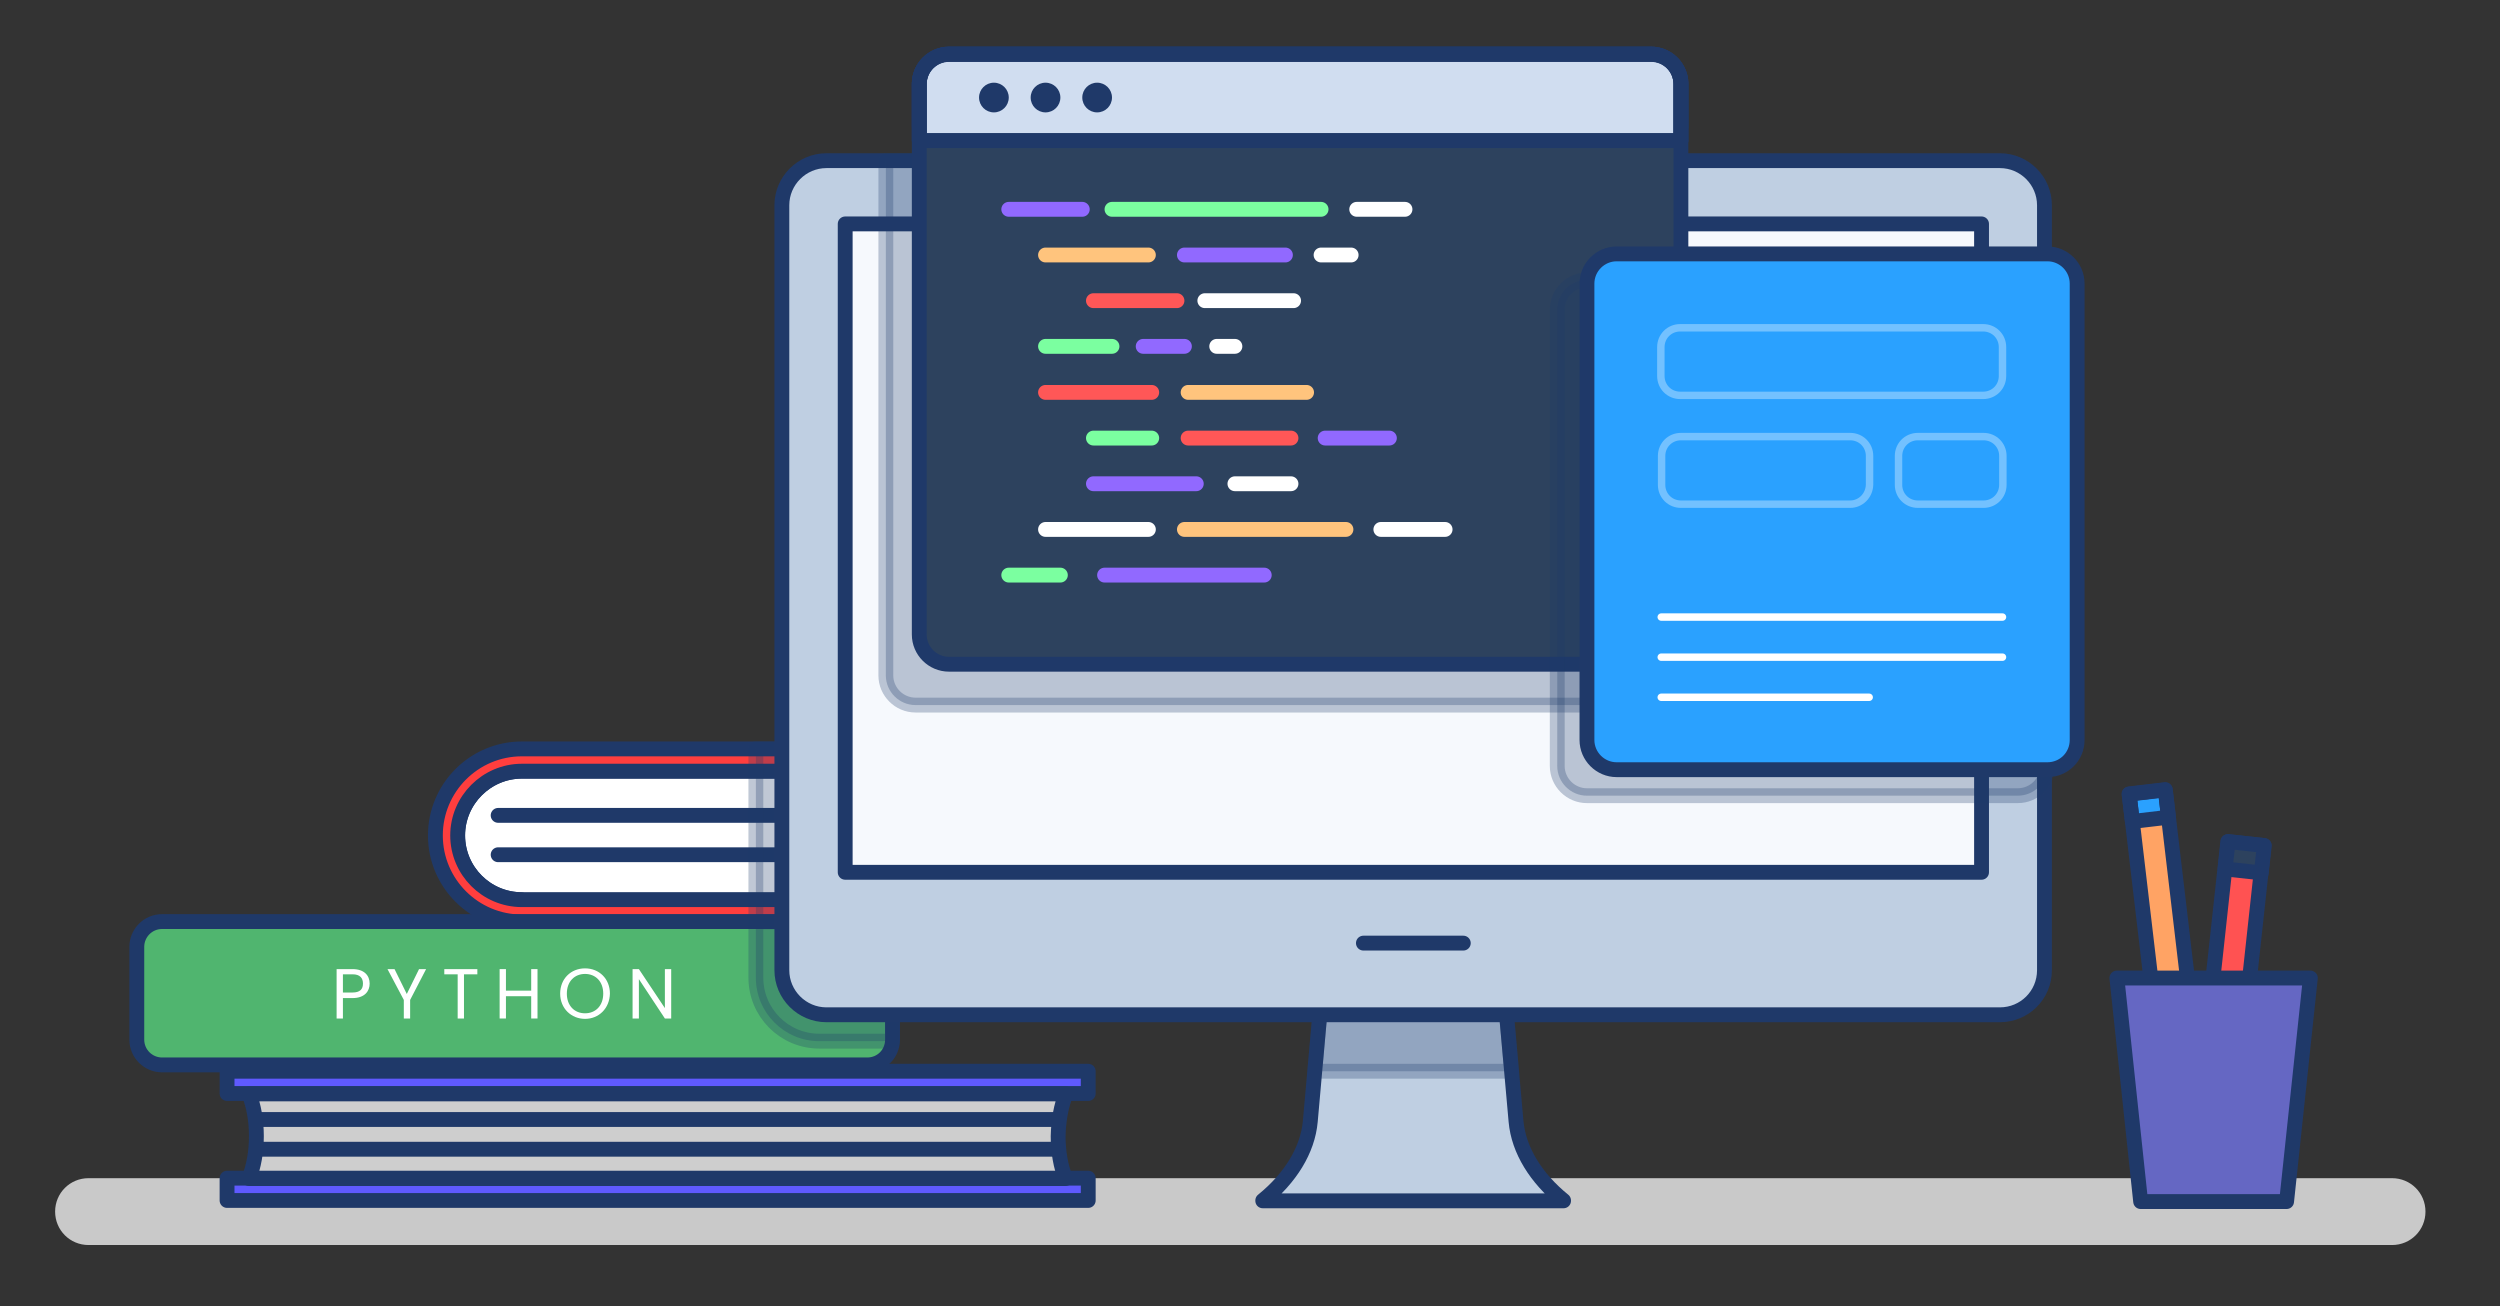 <?xml version="1.0" encoding="utf-8"?>
<svg viewBox="145.358 331.034 673.21 351.725" width="673.21" height="351.725" style="enable-background:new 0 0 1000 1000;" xmlns="http://www.w3.org/2000/svg">
  <rect x="145.358" y="331.034" width="673.21" height="351.725" fill="#333333" stroke="none"/>
  <defs>
    <style type="text/css">
	.st0{fill:#EAECEF;}
	.st1{fill:#2D425E;}
	.st2{fill:#C9C9C9;}
	.st3{fill:#CECECE;}
	.st4{fill:#FFFFFF;}
	.st5{fill:none;stroke:#1F3969;stroke-width:4;stroke-linecap:round;stroke-linejoin:round;stroke-miterlimit:10;}
	.st6{fill:#FF3E3E;}
	.st7{opacity:0.28;fill:#1F3969;stroke:#1F3969;stroke-width:4;stroke-linecap:round;stroke-linejoin:round;stroke-miterlimit:10;}
	.st8{fill:#50B56F;}
	.st9{fill:#5F5AFF;}
	.st10{fill:#F6F9FD;}
	.st11{fill:#BFCFE2;}
	.st12{fill:#D0DDF0;}
	.st13{fill:#2AA1FF;}
	.st14{opacity:0.34;fill:none;stroke:#FFFFFF;stroke-width:2;stroke-linecap:round;stroke-linejoin:round;stroke-miterlimit:10;}
	.st15{opacity:0.34;}
	.st16{fill:none;stroke:#FFFFFF;stroke-width:2;stroke-linecap:round;stroke-linejoin:round;stroke-miterlimit:10;}
	.st17{fill:#1F3969;}
	.st18{fill:none;stroke:#FFFFFF;stroke-width:4;stroke-linecap:round;stroke-linejoin:round;stroke-miterlimit:10;}
	.st19{fill:none;stroke:#7BFFA0;stroke-width:4;stroke-linecap:round;stroke-linejoin:round;stroke-miterlimit:10;}
	.st20{fill:none;stroke:#9169FF;stroke-width:4;stroke-linecap:round;stroke-linejoin:round;stroke-miterlimit:10;}
	.st21{fill:none;stroke:#FFC47D;stroke-width:4;stroke-linecap:round;stroke-linejoin:round;stroke-miterlimit:10;}
	.st22{fill:none;stroke:#FF5757;stroke-width:4;stroke-linecap:round;stroke-linejoin:round;stroke-miterlimit:10;}
	.st23{fill:#FFA364;}
	.st24{fill:#FF5252;}
	.st25{fill:#6567C3;}
</style>
  </defs>
  <g id="XMLID_34_">
    <path id="XMLID_223_" class="st2" d="M789.5,666.3H169.2c-5,0-9-4-9-9v0c0-5,4-9,9-9h620.3c5,0,9,4,9,9v0 C798.5,662.3,794.5,666.3,789.5,666.3z"/>
    <g id="XMLID_19_">
      <g id="XMLID_163_">
        <path id="XMLID_178_" class="st3" d="M285.9,573.3c-9.6,0-17.3-7.8-17.3-17.3s7.8-17.3,17.3-17.3h98v34.7H285.9z"/>
        <path id="XMLID_162_" class="st4" d="M389.6,579.3H285.9c-12.9,0-23.3-10.5-23.3-23.3l0,0c0-12.9,10.5-23.3,23.3-23.3h103.7 V579.3z"/>
        <line id="XMLID_164_" class="st5" x1="279.5" y1="550.6" x2="383.9" y2="550.6"/>
        <line id="XMLID_173_" class="st5" x1="279.5" y1="561.2" x2="383.9" y2="561.2"/>
        <path id="XMLID_179_" class="st5" d="M285.9,573.3c-9.6,0-17.3-7.8-17.3-17.3s7.8-17.3,17.3-17.3h98v34.7H285.9z"/>
        <path id="XMLID_161_" class="st6" d="M285.9,573.3c-9.6,0-17.3-7.8-17.3-17.3s7.8-17.3,17.3-17.3h99.7l4-6H285.9 c-12.9,0-23.3,10.5-23.3,23.3v0c0,12.9,10.5,23.3,23.3,23.3h103.7l-4-6H285.9z"/>
        <path id="XMLID_182_" class="st5" d="M285.9,573.3c-9.6,0-17.3-7.8-17.3-17.3s7.8-17.3,17.3-17.3h99.7l4-6H285.9 c-12.9,0-23.3,10.5-23.3,23.3v0c0,12.9,10.5,23.3,23.3,23.3h103.7l-4-6H285.9z"/>
        <rect id="XMLID_224_" x="348.9" y="532.6" class="st7" width="18.4" height="46.7"/>
      </g>
      <g id="XMLID_160_">
        <path id="XMLID_157_" class="st8" d="M378.9,617.8H189c-3.7,0-6.8-3-6.8-6.8v-25c0-3.7,3-6.8,6.8-6.8h189.9c3.7,0,6.8,3,6.8,6.8 v25C385.7,614.8,382.7,617.8,378.9,617.8z"/>
        <g>
          <path class="st4" d="M240.3,599.8h-2.6v5.5H236V592h4.3c3.1,0,4.6,1.7,4.6,3.9C244.9,597.9,243.6,599.8,240.3,599.8z M240.3,598.3c2,0,2.8-0.9,2.8-2.4c0-1.5-0.8-2.5-2.8-2.5h-2.6v4.9H240.3z"/>
          <path class="st4" d="M249.7,592h1.9l3.3,6.7l3.3-6.7h1.9l-4.3,8.3v5h-1.7v-5L249.7,592z"/>
          <path class="st4" d="M264.9,592h9v1.4h-3.6v11.9h-1.7v-11.9h-3.6V592z"/>
          <path class="st4" d="M288.4,599.3h-6.8v6h-1.7V592h1.7v5.8h6.8V592h1.7v13.3h-1.7V599.3z"/>
          <path class="st4" d="M302.9,605.4c-3.7,0-6.7-2.8-6.7-6.8c0-4,2.9-6.8,6.7-6.8c3.8,0,6.7,2.8,6.7,6.8 C309.5,602.6,306.6,605.4,302.9,605.4z M302.9,603.9c2.8,0,4.9-2,4.9-5.3c0-3.3-2.1-5.3-4.9-5.3s-4.9,2-4.9,5.3 C298,601.9,300.1,603.9,302.9,603.9z"/>
          <path class="st4" d="M326.1,592v13.3h-1.7l-7-10.6v10.6h-1.7V592h1.7l7,10.5V592H326.1z"/>
        </g>
        <path id="XMLID_146_" class="st5" d="M378.9,617.8H189c-3.7,0-6.8-3-6.8-6.8v-25c0-3.7,3-6.8,6.8-6.8h189.9c3.7,0,6.8,3,6.8,6.8 v25C385.7,614.8,382.7,617.8,378.9,617.8z"/>
      </g>
      <path id="XMLID_246_" class="st7" d="M378.9,579.3h-30v15c0,9.4,7.6,17.1,17.1,17.1h19.7c0-0.1,0-0.2,0-0.3v-25 C385.7,582.3,382.7,579.3,378.9,579.3z"/>
      <path id="XMLID_35_" class="st3" d="M432.4,625.6H212.4c1.3,3.2,2,7.2,2,11.4c0,4.2-0.7,8.1-2,11.4h219.9c-1.3-3.2-2-7.2-2-11.4 C430.4,632.7,431.1,628.8,432.4,625.6z"/>
      <rect id="XMLID_156_" x="206.5" y="619.5" class="st9" width="231.9" height="6"/>
      <rect id="XMLID_32_" x="206.5" y="619.5" class="st5" width="231.9" height="6"/>
      <rect id="XMLID_147_" x="206.5" y="648.3" class="st10" width="231.9" height="6"/>
      <rect id="XMLID_39_" x="206.5" y="648.3" class="st9" width="231.9" height="6"/>
      <rect id="XMLID_37_" x="206.5" y="648.3" class="st5" width="231.9" height="6"/>
      <path id="XMLID_69_" class="st11" d="M553.6,633l-3-33.7h-49.4l-3,33.7c-0.7,7.8-5.4,15.3-12.8,21.3l0,0.1h81l0-0.1 C559,648.3,554.3,640.8,553.6,633z"/>
      <polygon id="XMLID_33_" class="st7" points="501.2,599.3 499.4,619.5 552.4,619.5 550.6,599.3 &#9;&#9;"/>
      <path id="XMLID_10_" class="st5" d="M553.6,633l-3-33.7h-49.4l-3,33.7c-0.7,7.8-5.4,15.3-12.8,21.3l0,0.1h81l0-0.1 C559,648.3,554.3,640.8,553.6,633z"/>
      <path id="XMLID_13_" class="st4" d="M683.9,604.3h-316c-6.6,0-12-5.4-12-12v-206c0-6.6,5.4-12,12-12h316c6.6,0,12,5.4,12,12v206 C695.9,599,690.5,604.3,683.9,604.3z"/>
      <path id="XMLID_63_" class="st11" d="M683.9,604.3h-316c-6.6,0-12-5.4-12-12v-206c0-6.6,5.4-12,12-12h316c6.6,0,12,5.4,12,12v206 C695.9,599,690.5,604.3,683.9,604.3z"/>
      <path id="XMLID_4_" class="st5" d="M683.9,604.3h-316c-6.6,0-12-5.4-12-12v-206c0-6.6,5.4-12,12-12h316c6.6,0,12,5.4,12,12v206 C695.9,599,690.5,604.3,683.9,604.3z"/>
      <rect id="XMLID_68_" x="438.6" y="325.6" transform="matrix(-1.836970e-16 1 -1 -1.836970e-16 1004.556 -47.272)" class="st10" width="174.6" height="306"/>
      <path id="XMLID_197_" class="st7" d="M383.9,374.3v138.6c0,4.4,3.6,8,8,8H581c4.4,0,8-3.6,8-8V374.3H383.9z"/>
      <rect id="XMLID_11_" x="438.6" y="325.6" transform="matrix(-1.836970e-16 1 -1 -1.836970e-16 1004.556 -47.272)" class="st5" width="174.6" height="306"/>
      <line id="XMLID_9_" class="st5" x1="512.5" y1="585" x2="539.4" y2="585"/>
      <path id="XMLID_15_" class="st1" d="M590,509.9H400.9c-4.4,0-8-3.6-8-8V353.7c0-4.4,3.6-8,8-8H590c4.4,0,8,3.6,8,8v148.3 C598,506.4,594.4,509.9,590,509.9z"/>
      <path id="XMLID_17_" class="st5" d="M598,365.1H392.9v-11.5c0-4.4,3.6-8,8-8H590c4.4,0,8,3.6,8,8V365.1z"/>
      <path id="XMLID_23_" class="st12" d="M598,368.9H392.9v-15.3c0-4.4,3.6-8,8-8H590c4.4,0,8,3.6,8,8V368.9z"/>
      <path id="XMLID_18_" class="st5" d="M598,368.9H392.9v-15.3c0-4.4,3.6-8,8-8H590c4.4,0,8,3.6,8,8V368.9z"/>
      <path id="XMLID_20_" class="st5" d="M598,368.9H392.9v-15.3c0-4.4,3.6-8,8-8H590c4.4,0,8,3.6,8,8V368.9z"/>
      <path id="XMLID_12_" class="st5" d="M590,509.9H400.9c-4.4,0-8-3.6-8-8V353.7c0-4.4,3.6-8,8-8H590c4.4,0,8,3.6,8,8v148.3 C598,506.4,594.4,509.9,590,509.9z"/>
      <g id="XMLID_72_">
        <path id="XMLID_7_" class="st7" d="M688.7,545.3h-116c-4.4,0-8-3.6-8-8V414.4c0-4.4,3.6-8,8-8h116c4.4,0,8,3.6,8,8v122.9 C696.7,541.8,693.1,545.3,688.7,545.3z"/>
        <path id="XMLID_16_" class="st13" d="M696.7,538.3h-116c-4.4,0-8-3.6-8-8V407.4c0-4.4,3.6-8,8-8h116c4.4,0,8,3.6,8,8v122.9 C704.7,534.8,701.1,538.3,696.7,538.3z"/>
        <path id="XMLID_14_" class="st5" d="M696.7,538.3h-116c-4.4,0-8-3.6-8-8V407.4c0-4.4,3.6-8,8-8h116c4.4,0,8,3.6,8,8v122.9 C704.7,534.8,701.1,538.3,696.7,538.3z"/>
        <path id="XMLID_75_" class="st14" d="M679.4,437.5h-81.6c-2.9,0-5.2-2.3-5.2-5.2v-7.8c0-2.9,2.3-5.2,5.2-5.2h81.6 c2.9,0,5.2,2.3,5.2,5.2v7.8C684.6,435.2,682.3,437.5,679.4,437.5z"/>
        <g id="XMLID_143_" class="st15">
          <path id="XMLID_78_" class="st16" d="M643.6,466.8h-45.6c-2.9,0-5.2-2.3-5.2-5.2v-7.8c0-2.9,2.3-5.2,5.2-5.2h45.6 c2.9,0,5.2,2.3,5.2,5.2v7.8C648.7,464.5,646.4,466.8,643.6,466.8z"/>
          <path id="XMLID_79_" class="st16" d="M679.5,466.8h-17.7c-2.9,0-5.2-2.3-5.2-5.2v-7.8c0-2.9,2.3-5.2,5.2-5.2h17.7 c2.9,0,5.2,2.3,5.2,5.2v7.8C684.7,464.5,682.4,466.8,679.5,466.8z"/>
        </g>
        <g id="XMLID_76_">
          <line id="XMLID_135_" class="st16" x1="592.7" y1="497.2" x2="684.6" y2="497.2"/>
          <line id="XMLID_136_" class="st16" x1="592.7" y1="508" x2="684.6" y2="508"/>
          <line id="XMLID_138_" class="st16" x1="592.7" y1="518.8" x2="648.7" y2="518.8"/>
        </g>
      </g>
      <circle id="XMLID_24_" class="st17" cx="413" cy="357.3" r="4"/>
      <circle id="XMLID_28_" class="st17" cx="426.9" cy="357.3" r="4"/>
      <circle id="XMLID_38_" class="st17" cx="440.8" cy="357.3" r="4"/>
      <g id="XMLID_61_">
        <line id="XMLID_54_" class="st18" x1="510.7" y1="387.4" x2="523.7" y2="387.4"/>
        <line id="XMLID_66_" class="st19" x1="444.8" y1="387.4" x2="501.1" y2="387.4"/>
        <line id="XMLID_29_" class="st20" x1="417" y1="387.4" x2="436.8" y2="387.4"/>
      </g>
      <g id="XMLID_42_">
        <line id="XMLID_62_" class="st20" x1="442.8" y1="485.9" x2="485.8" y2="485.9"/>
        <line id="XMLID_30_" class="st19" x1="417" y1="485.9" x2="430.9" y2="485.9"/>
      </g>
      <g id="XMLID_27_">
        <line id="XMLID_60_" class="st18" x1="501.1" y1="399.7" x2="509.2" y2="399.7"/>
        <line id="XMLID_45_" class="st20" x1="464.3" y1="399.7" x2="491.5" y2="399.7"/>
        <line id="XMLID_47_" class="st21" x1="426.9" y1="399.7" x2="454.6" y2="399.7"/>
      </g>
      <g id="XMLID_49_">
        <line id="XMLID_59_" class="st18" x1="469.8" y1="412" x2="493.7" y2="412"/>
        <line id="XMLID_50_" class="st22" x1="439.8" y1="412" x2="462.3" y2="412"/>
      </g>
      <g id="XMLID_65_">
        <line id="XMLID_58_" class="st18" x1="473" y1="424.3" x2="477.9" y2="424.3"/>
        <line id="XMLID_70_" class="st20" x1="453.2" y1="424.3" x2="464.3" y2="424.3"/>
        <line id="XMLID_67_" class="st19" x1="426.9" y1="424.3" x2="444.8" y2="424.3"/>
      </g>
      <g id="XMLID_73_">
        <line id="XMLID_77_" class="st21" x1="465.3" y1="436.7" x2="497.2" y2="436.7"/>
        <line id="XMLID_74_" class="st22" x1="426.9" y1="436.7" x2="455.5" y2="436.7"/>
      </g>
      <g id="XMLID_80_">
        <line id="XMLID_64_" class="st20" x1="502.2" y1="449" x2="519.5" y2="449"/>
        <line id="XMLID_84_" class="st22" x1="465.3" y1="449" x2="493" y2="449"/>
        <line id="XMLID_81_" class="st19" x1="439.8" y1="449" x2="455.5" y2="449"/>
      </g>
      <g id="XMLID_87_">
        <line id="XMLID_95_" class="st18" x1="477.9" y1="461.3" x2="493" y2="461.3"/>
        <line id="XMLID_90_" class="st20" x1="439.8" y1="461.3" x2="467.5" y2="461.3"/>
      </g>
      <g id="XMLID_98_">
        <line id="XMLID_71_" class="st18" x1="517.2" y1="473.6" x2="534.5" y2="473.6"/>
        <line id="XMLID_102_" class="st21" x1="464.3" y1="473.6" x2="507.8" y2="473.6"/>
        <line id="XMLID_99_" class="st18" x1="426.9" y1="473.6" x2="454.6" y2="473.6"/>
      </g>
      <line id="XMLID_145_" class="st5" x1="214.9" y1="632.5" x2="430.4" y2="632.5"/>
      <line id="XMLID_151_" class="st5" x1="214.9" y1="640.5" x2="430.4" y2="640.5"/>
      <path id="XMLID_158_" class="st5" d="M432.4,625.6H212.4c1.3,3.2,2,7.2,2,11.4c0,4.2-0.7,8.1-2,11.4h219.9c-1.3-3.2-2-7.2-2-11.4 C430.4,632.7,431.1,628.8,432.4,625.6z"/>
    </g>
    <g id="XMLID_222_">
      <g id="XMLID_174_">
        <rect id="XMLID_177_" x="722.8" y="544.4" transform="matrix(0.993 -0.117 0.117 0.993 -62.746 88.794)" class="st23" width="9.8" height="72.6"/>
        <rect id="XMLID_31_" x="719" y="544.7" transform="matrix(0.993 -0.117 0.117 0.993 -58.994 88.13)" class="st13" width="9.8" height="7.4"/>
        <rect id="XMLID_217_" x="719" y="544.7" transform="matrix(0.993 -0.117 0.117 0.993 -58.994 88.13)" class="st5" width="9.8" height="7.4"/>
        <rect id="XMLID_22_" x="722.8" y="544.4" transform="matrix(0.993 -0.117 0.117 0.993 -62.746 88.794)" class="st5" width="9.8" height="72.6"/>
      </g>
      <g id="XMLID_189_">
        <rect id="XMLID_218_" x="741.4" y="558.1" transform="matrix(0.994 0.108 -0.108 0.994 68.602 -77.171)" class="st24" width="9.8" height="72.6"/>
        <rect id="XMLID_214_" x="741.4" y="558.1" transform="matrix(0.994 0.108 -0.108 0.994 68.602 -77.171)" class="st5" width="9.8" height="72.6"/>
        <rect id="XMLID_220_" x="745" y="558.3" transform="matrix(0.994 0.108 -0.108 0.994 65.117 -77.742)" class="st1" width="9.8" height="7.4"/>
        <rect id="XMLID_211_" x="745" y="558.3" transform="matrix(0.994 0.108 -0.108 0.994 65.117 -77.742)" class="st5" width="9.8" height="7.4"/>
      </g>
      <polygon id="XMLID_26_" class="st25" points="761.1,654.6 721.8,654.6 715.4,594.4 767.5,594.4 &#9;&#9;"/>
      <polygon id="XMLID_233_" class="st25" points="715.4,594.4 715.5,595.5 755.2,595.5 748.9,654.6 761.1,654.6 767.5,594.4 &#9;&#9;"/>
      <polygon id="XMLID_21_" class="st5" points="761.1,654.6 721.8,654.6 715.4,594.4 767.5,594.4 &#9;&#9;"/>
    </g>
  </g>
</svg>